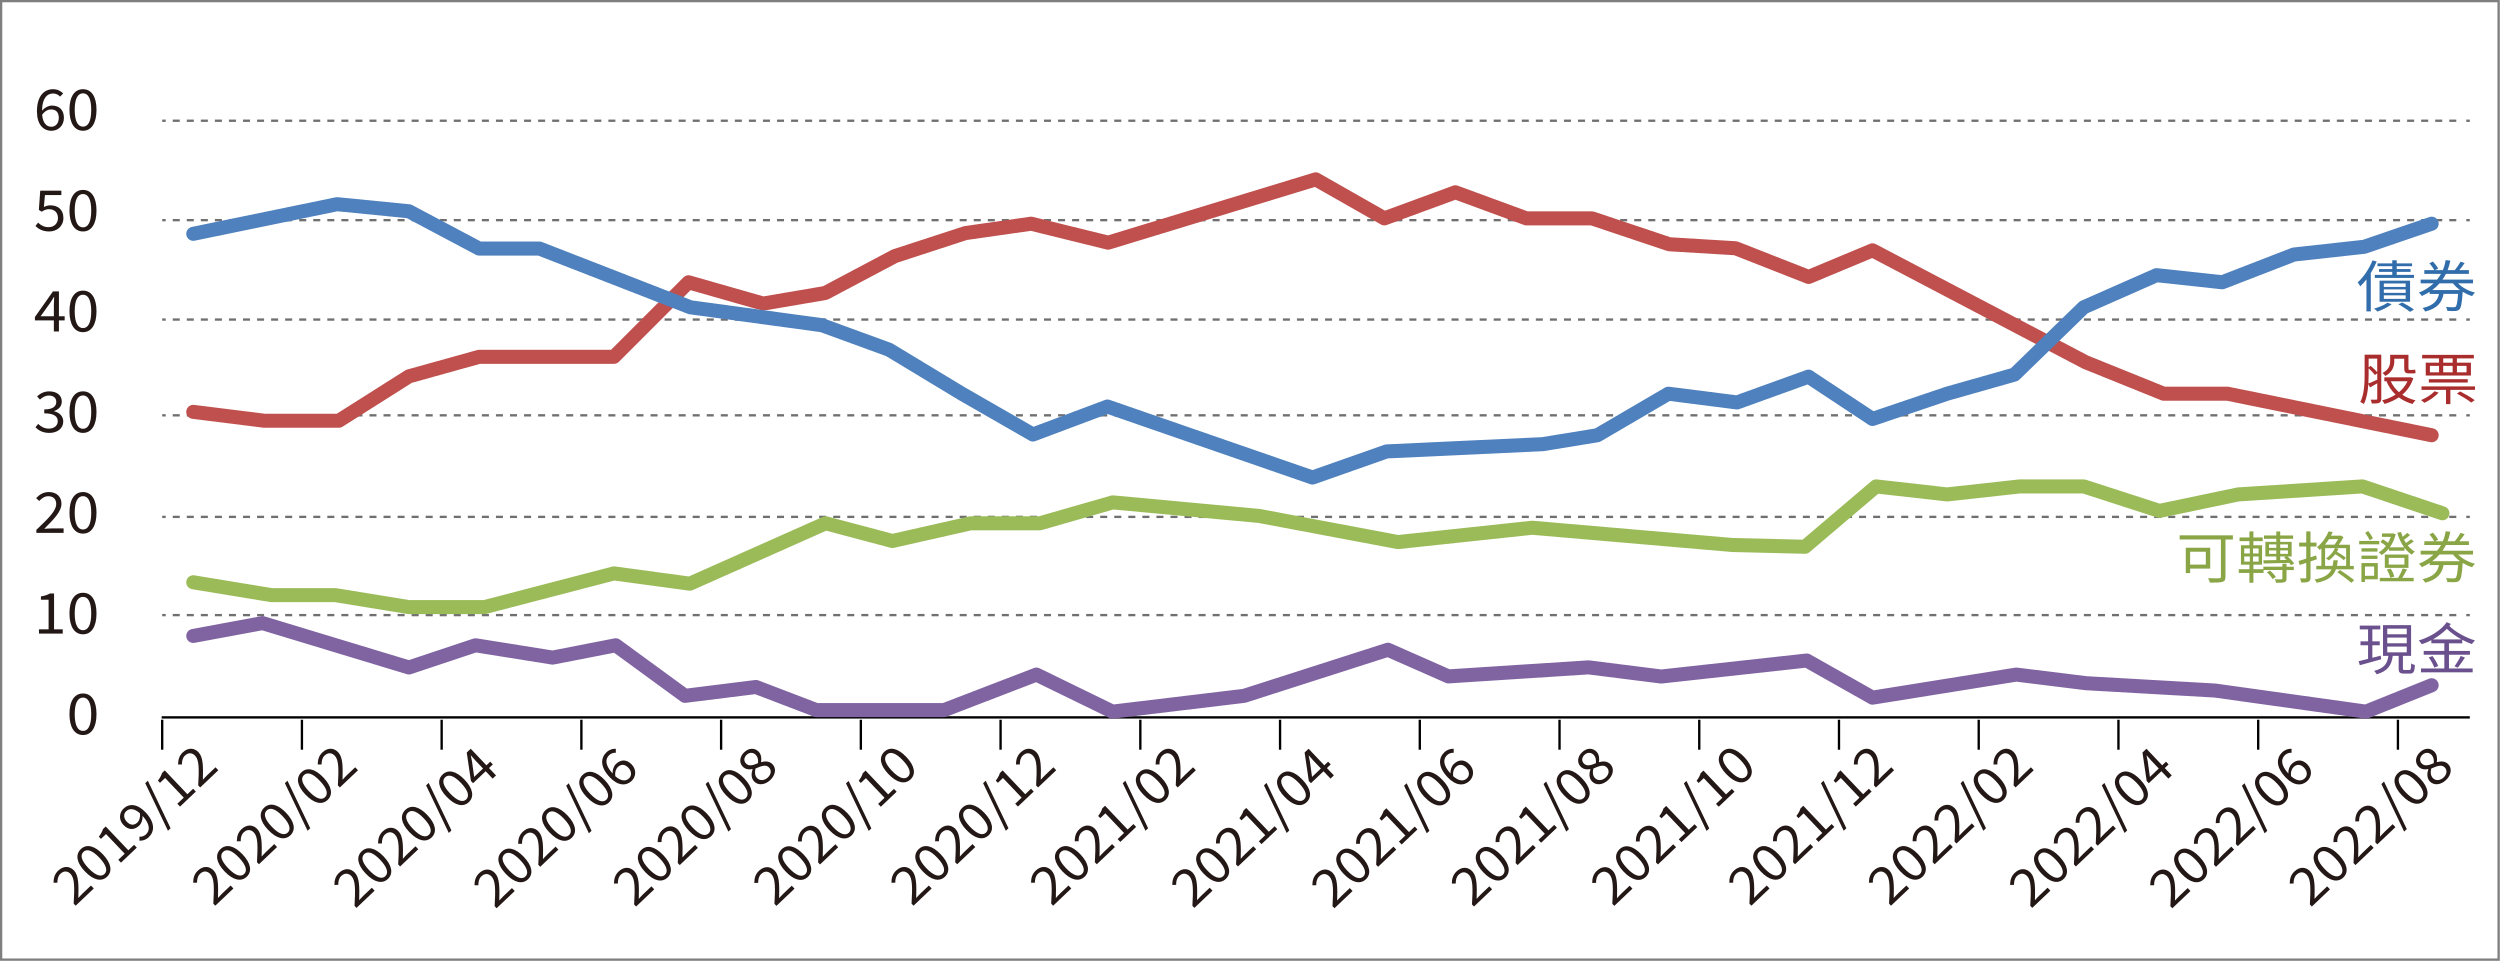 <?xml version="1.0" encoding="UTF-8"?>
<svg id="_圖層_2" data-name="圖層 2" xmlns="http://www.w3.org/2000/svg" viewBox="0 0 1067.41 410.24">
  <defs>
    <style>
      .cls-1 {
        stroke: #000;
      }

      .cls-1, .cls-2, .cls-3, .cls-4, .cls-5, .cls-6, .cls-7, .cls-8 {
        fill: none;
      }

      .cls-1, .cls-2, .cls-3, .cls-8 {
        stroke-miterlimit: 10;
      }

      .cls-9 {
        fill: #6a518e;
      }

      .cls-10 {
        fill: #89a546;
      }

      .cls-2 {
        stroke: #7f7f7f;
      }

      .cls-3, .cls-8 {
        stroke: #707070;
      }

      .cls-4 {
        stroke: #9bbb59;
      }

      .cls-4, .cls-5, .cls-6, .cls-7 {
        stroke-linecap: round;
        stroke-linejoin: round;
        stroke-width: 6px;
      }

      .cls-5 {
        stroke: #4e81bd;
      }

      .cls-11 {
        fill: #306daa;
      }

      .cls-6 {
        stroke: #8064a2;
      }

      .cls-12 {
        fill: #aa2d2d;
      }

      .cls-13 {
        fill: #231815;
      }

      .cls-7 {
        stroke: #c0504d;
      }

      .cls-8 {
        stroke-dasharray: 0 0 3 3;
      }
    </style>
  </defs>
  <g>
    <path class="cls-11" d="M1014.76,111.66c-.69,1.68-1.54,3.36-2.52,4.92v16.39h-1.85v-13.68c-.85,1.1-1.75,2.11-2.65,2.98-.21-.38-.72-1.3-1.08-1.7,2.52-2.28,4.9-5.81,6.34-9.41l1.75,.5Zm6.39,18.24c-1.51,1.22-4.01,2.4-6.04,3.12-.31-.34-1.05-.96-1.49-1.25,2.08-.58,4.39-1.51,5.73-2.52l1.8,.65Zm9.53-12.53v1.3h-16.72v-1.3h7.45v-1.3h-5.65v-1.2h5.65v-1.2h-6.32v-1.22h6.32v-1.32h1.9v1.32h6.57v1.22h-6.57v1.2h5.91v1.2h-5.91v1.3h7.37Zm-1.67,11.47h-13.02v-9h13.02v9Zm-1.88-7.8h-9.32v1.46h9.32v-1.46Zm0,2.52h-9.32v1.49h9.32v-1.49Zm0,2.54h-9.32v1.51h9.32v-1.51Zm-1.46,3.05c1.8,.91,3.9,2.16,5.01,3.02l-1.69,.98c-1.08-.89-3.24-2.3-5.01-3.24l1.69-.77Z"/>
    <path class="cls-11" d="M1049.5,120.97c1.75,1.8,4.42,3.26,7.24,3.96-.44,.34-.95,1.01-1.23,1.49-1.41-.43-2.77-1.08-4.03-1.82v.02c-.33,4.85-.69,6.77-1.41,7.46-.46,.48-.95,.62-1.7,.7-.72,.05-2.05,.05-3.44-.05-.03-.5-.26-1.2-.57-1.68,1.36,.14,2.67,.14,3.16,.14,.46,0,.72-.05,.95-.24,.46-.43,.77-1.9,1.05-5.47h-6.21c-.69,3.58-2.44,6.14-7.86,7.54-.21-.46-.69-1.15-1.1-1.51,4.85-1.1,6.37-3.17,7.01-6.02h-3.98v-.89c-1.05,.67-2.16,1.25-3.39,1.8-.18-.46-.77-1.13-1.21-1.46,2.57-1.03,4.65-2.42,6.27-3.96h-5.52v-1.61h7.01c.67-.79,1.21-1.61,1.69-2.45h-7.14v-1.58h4.26c-.41-.82-1.28-2.06-2.08-2.95l1.52-.72c.85,.91,1.8,2.16,2.23,3l-1.39,.67h3.36c.62-1.42,1-2.88,1.21-4.27l2,.19c-.26,1.37-.64,2.74-1.16,4.08h3.06c.85-1.01,1.9-2.54,2.47-3.6l1.75,.55c-.69,1.06-1.51,2.16-2.31,3.05h4.13v1.58h-9.81c-.44,.84-.9,1.66-1.49,2.45h13.04v1.61h-6.39Zm.85,2.88c-1.18-.84-2.21-1.82-3-2.88h-5.75c-.9,1.03-1.93,1.99-3.13,2.88h11.89Z"/>
  </g>
  <g>
    <path class="cls-12" d="M1016.71,170.23c0,.91-.21,1.44-.82,1.75-.62,.29-1.57,.31-3.21,.31-.08-.43-.28-1.2-.51-1.66,1.1,.02,2.08,.02,2.39,.02,.31-.02,.44-.14,.44-.46v-6.53c-1.08,.62-2.13,1.2-3.08,1.75l-.72-1.44c-.18,2.95-.69,6.12-1.9,8.52-.33-.26-1.1-.67-1.54-.84,1.72-3.36,1.85-8.14,1.85-11.64v-8.57h7.11v18.77Zm-5.39-10.22c0,1.13-.03,2.4-.1,3.72,1.03-.38,2.36-.96,3.78-1.61v-2.74l-.98,.74c-.56-.77-1.69-1.94-2.7-2.86v2.74Zm0-6.91v3.72l.87-.62c1,.84,2.13,1.92,2.8,2.69v-5.78h-3.67Zm19.08,8.4c-.98,2.95-2.59,5.26-4.7,7.03,1.62,1.1,3.49,1.9,5.65,2.4-.46,.38-.98,1.08-1.26,1.56-2.23-.62-4.21-1.58-5.88-2.83-1.82,1.25-3.9,2.16-6.11,2.81-.21-.48-.67-1.15-1.03-1.54,2.03-.5,4.01-1.32,5.75-2.45-1.64-1.54-2.93-3.41-3.85-5.57l.36-.12h-1.31v-1.68h10.84l.31-.07,1.23,.46Zm-8.12-7.34c0,2.11-.69,4.66-3.8,6.36-.23-.36-.9-.98-1.23-1.25,2.8-1.49,3.26-3.43,3.26-5.14v-2.64h7.81v5.59c0,.65,.05,.86,.38,.86h1.41c.28,0,.8-.05,1.1-.12,.03,.46,.1,1.08,.15,1.49-.31,.1-.8,.12-1.21,.12h-1.59c-1.7,0-2.05-.67-2.05-2.4v-3.86h-4.24v.98Zm-1.51,8.64c.82,1.75,2,3.34,3.49,4.66,1.54-1.27,2.83-2.83,3.65-4.66h-7.14Z"/>
    <path class="cls-12" d="M1041.21,167.63c-1.51,1.73-3.95,3.34-6.09,4.37-.28-.29-1.03-.91-1.44-1.18,2.18-.89,4.44-2.28,5.78-3.77l1.75,.58Zm15.54-2.64v1.46h-10.53v6.1h-1.87v-6.1h-10.45v-1.46h22.86Zm-15.36-11.98h-7.22v-1.49h22.08v1.49h-7.24v1.85h5.98v5.47h-19.29v-5.47h5.68v-1.85Zm-4.37,10.32v-1.42h16.62v1.42h-16.62Zm.46-4.37h3.9v-2.76h-3.9v2.76Zm9.71-5.95h-4.03v1.85h4.03v-1.85Zm-4.03,5.95h4.03v-2.76h-4.03v2.76Zm5.86-2.76v2.76h4.11v-2.76h-4.11Zm1.36,10.92c2.08,1.06,4.8,2.64,6.21,3.74l-1.46,1.03c-1.31-1.08-4.01-2.71-6.11-3.84l1.36-.94Z"/>
  </g>
  <g>
    <path class="cls-10" d="M953.36,230.35h-3.16v15.89c0,1.27-.33,1.92-1.31,2.18-1.03,.34-2.8,.34-5.32,.34-.13-.5-.51-1.39-.82-1.9,2.05,.1,4.16,.07,4.75,.05,.57-.02,.75-.19,.75-.7v-15.87h-17.62v-1.78h22.73v1.78Zm-18.26,12.41v1.92h-1.85v-10.82h10.43v8.9h-8.58Zm0-7.18v5.47h6.7v-5.47h-6.7Z"/>
    <path class="cls-10" d="M976.26,241.97h3.11v1.42h-3.11v3.67c0,.86-.21,1.3-.9,1.51-.75,.26-1.85,.26-3.54,.26-.08-.46-.33-1.06-.56-1.49,1.28,.05,2.44,.05,2.8,.02s.44-.07,.44-.34v-3.65h-8.04v1.25h-4.34v4.18h-1.7v-4.18h-4.54v-1.58h4.54v-1.94h-3.62v-8.28h3.62v-1.78h-4.21v-1.56h4.21v-2.59h1.7v2.59h3.98v1.56h-3.98v1.78h3.7v8.28h-3.7v1.94h4.24v-1.08h8.14v-1.27h1.77v1.27Zm-18.05-5.66h2.39v-2.14h-2.39v2.14Zm0,3.46h2.39v-2.18h-2.39v2.18Zm6.14-5.59h-2.39v2.14h2.39v-2.14Zm0,3.41h-2.39v2.18h2.39v-2.18Zm2.03,1.63c1.49-.02,3.42-.02,5.52-.07v-1.56h-4.67v-6.24h4.67v-1.3h-5.26v-1.42h5.26v-1.73h1.67v1.73h5.5v1.42h-5.5v1.3h4.88v6.24h-1.8c1.16,.91,2.29,2.14,2.88,2.98l-1.33,.77c-.18-.29-.44-.65-.75-1.01-4.03,.12-8.12,.22-10.94,.26l-.13-1.37Zm2.77,4.39c1.03,.79,2.05,1.94,2.54,2.76l-1.41,.86c-.46-.86-1.46-2.09-2.41-2.9l1.28-.72Zm-.36-9.7h3.11v-1.46h-3.11v1.46Zm3.11,2.57v-1.49h-3.11v1.49h3.11Zm1.67-4.03v1.46h3.29v-1.46h-3.29Zm3.29,2.54h-3.29v1.49h3.29v-1.49Zm-3.29,4.13l2.75-.05c-.36-.36-.75-.74-1.13-1.06l.9-.43h-2.52v1.54Z"/>
    <path class="cls-10" d="M986.51,239.71v6.84c0,1.01-.23,1.49-.85,1.8-.59,.31-1.57,.38-3.08,.38-.08-.5-.33-1.25-.57-1.78,1.03,.02,1.95,.02,2.23,.02,.33,0,.44-.1,.44-.41v-6.24c-1,.34-1.93,.65-2.8,.91l-.49-1.7c.92-.26,2.05-.62,3.29-1.01v-5.18h-3.03v-1.66h3.03v-4.8h1.82v4.8h2.57v1.66h-2.57v4.61l2.41-.79,.31,1.61-2.72,.94Zm10.84,3.36c-1,2.86-3.18,4.73-8.17,5.76-.15-.41-.62-1.03-.95-1.39,4.31-.82,6.27-2.21,7.22-4.37h-6.47v-1.46h2.16v-7.44c-.23,.22-.49,.43-.72,.62-.23-.34-.8-.91-1.16-1.15,2.49-1.97,4.11-4.63,4.96-6.74l1.77,.24c-.21,.53-.46,1.03-.75,1.58h3.93l.28-.07,1.13,.7c-.51,1.06-1.26,2.23-1.98,3.22h4.75v9.05h1.64v1.46h-7.65Zm-2.95-12.89c-.49,.82-1.08,1.61-1.72,2.38h4.08c.51-.65,1.08-1.56,1.52-2.38h-3.88Zm1.52,11.42c.18-.72,.31-1.51,.38-2.38h1.85c-.08,.84-.21,1.66-.36,2.38h3.93v-7.56h-4.47l1.21,.29c-.18,.41-.41,.84-.67,1.25,1.41,.79,3,1.85,3.83,2.62l-.92,.98c-.77-.74-2.23-1.78-3.6-2.57-.82,1.06-1.8,1.97-2.77,2.66-.26-.24-.9-.67-1.23-.84,1.64-1.06,3.06-2.62,3.85-4.39h-4.21v7.56h3.18Zm3.18,1.78c2,1.3,4.7,3.19,6.06,4.34l-1.23,1.13c-1.33-1.18-3.98-3.17-5.98-4.54l1.16-.94Z"/>
    <path class="cls-10" d="M1015.86,232.42h-8.58v-1.46h8.58v1.46Zm-.64,14.93h-5.47v1.13h-1.51v-8.06h6.99v6.94Zm-.13-11.83h-6.83v-1.42h6.83v1.42Zm-6.83,1.7h6.83v1.42h-6.83v-1.42Zm1.49,4.68v3.96h3.93v-3.96h-3.93Zm2.03-11.21c-.36-.86-1.21-2.21-1.93-3.22l1.28-.77c.77,.96,1.62,2.23,2.03,3.1l-1.39,.89Zm8.19,3.5c-.92,1.18-1.98,2.11-3.13,2.81-.26-.34-.8-.91-1.18-1.2,1.1-.6,2.16-1.54,3.03-2.71-.62-.55-1.54-1.22-2.36-1.68l1.05-1.15c.72,.41,1.59,.98,2.23,1.51,.46-.82,.87-1.68,1.16-2.54h-3.75v-1.46h4.39l.31-.05,1.16,.36c-.54,2.16-1.41,4.08-2.52,5.62h6.09c-1.28-1.78-2.26-3.94-2.9-6.26l1.59-.29c.21,.7,.44,1.37,.72,2.04,.69-.55,1.46-1.2,1.95-1.68l1.16,.96c-.77,.72-1.72,1.42-2.54,1.97,.23,.46,.51,.94,.82,1.39,.77-.5,1.67-1.15,2.21-1.61l1.13,.96c-.8,.65-1.75,1.22-2.59,1.7,.9,1.1,1.93,2.02,3.08,2.66-.46,.26-1,.86-1.31,1.27-1.18-.72-2.26-1.7-3.16-2.93v1.27h-6.63v-.96Zm7.73,8.95c-.62,1.18-1.36,2.54-2,3.58h4.85v1.46h-14.46v-1.46h7.83c.69-1.13,1.52-2.83,1.93-4.03l1.85,.46Zm.62-.67h-10.09v-5.69h10.09v5.69Zm-7.78,4.2c-.18-.91-.77-2.38-1.49-3.48l1.67-.41c.75,1.08,1.36,2.5,1.54,3.41l-1.72,.48Zm6.06-8.47h-6.7v2.86h6.7v-2.86Z"/>
    <path class="cls-10" d="M1049.5,236.74c1.75,1.8,4.42,3.26,7.24,3.96-.44,.34-.95,1.01-1.23,1.49-1.41-.43-2.77-1.08-4.03-1.82v.02c-.33,4.85-.69,6.77-1.41,7.46-.46,.48-.95,.62-1.7,.7-.72,.05-2.05,.05-3.44-.05-.03-.5-.26-1.2-.57-1.68,1.36,.14,2.67,.14,3.16,.14,.46,0,.72-.05,.95-.24,.46-.43,.77-1.9,1.05-5.47h-6.21c-.69,3.58-2.44,6.14-7.86,7.54-.21-.46-.69-1.15-1.1-1.51,4.85-1.1,6.37-3.17,7.01-6.02h-3.98v-.89c-1.05,.67-2.16,1.25-3.39,1.8-.18-.46-.77-1.13-1.21-1.46,2.57-1.03,4.65-2.42,6.27-3.96h-5.52v-1.61h7.01c.67-.79,1.21-1.61,1.69-2.45h-7.14v-1.58h4.26c-.41-.82-1.28-2.06-2.08-2.95l1.52-.72c.85,.91,1.8,2.16,2.23,3l-1.39,.67h3.36c.62-1.42,1-2.88,1.21-4.27l2,.19c-.26,1.37-.64,2.74-1.16,4.08h3.06c.85-1.01,1.9-2.54,2.47-3.6l1.75,.55c-.69,1.06-1.51,2.16-2.31,3.05h4.13v1.58h-9.81c-.44,.84-.9,1.66-1.49,2.45h13.04v1.61h-6.39Zm.85,2.88c-1.18-.84-2.21-1.82-3-2.88h-5.75c-.9,1.03-1.93,1.99-3.13,2.88h11.89Z"/>
  </g>
  <g>
    <path class="cls-9" d="M1016.68,281.5c-3.21,.89-6.63,1.82-9.12,2.52l-.51-1.7c1.13-.26,2.52-.6,4.03-1.01v-5.81h-3.24v-1.66h3.24v-5.11h-3.54v-1.63h8.76v1.63h-3.39v5.11h3.16v1.66h-3.16v5.35l3.54-.94,.23,1.58Zm12.04,4.56c.59,0,.69-.36,.77-2.83,.36,.31,1.13,.58,1.59,.7-.13,2.93-.62,3.67-2.16,3.67h-2.49c-1.82,0-2.29-.5-2.29-2.23v-5.33h-2.52c-.51,3.82-1.9,6.43-6.88,7.87-.18-.41-.69-1.13-1.08-1.46,4.52-1.15,5.68-3.31,6.09-6.41h-2.29v-13.13h11.99v13.13h-3.49v5.33c0,.6,.1,.7,.74,.7h2Zm-9.45-15.24h8.32v-2.4h-8.32v2.4Zm0,3.82h8.32v-2.4h-8.32v2.4Zm0,3.89h8.32v-2.45h-8.32v2.45Z"/>
    <path class="cls-9" d="M1045.62,274.66v3.26h8.96v1.63h-8.96v5.86h10.12v1.66h-22.06v-1.66h9.96v-5.86h-8.81v-1.63h8.81v-3.26h-5.55v-1.32c-1.31,.67-2.7,1.27-4.08,1.73-.28-.48-.8-1.18-1.28-1.61,4.78-1.46,9.5-4.27,11.94-7.82l1.75,.77c-.18,.26-.41,.58-.64,.86,2.54,2.54,7.06,5.04,10.97,6.19-.46,.36-1.05,1.08-1.34,1.54-1.33-.46-2.75-1.08-4.13-1.82v1.49h-5.65Zm-7.04,5.42c.98,1.34,2.03,3.14,2.44,4.3l-1.67,.65c-.36-1.1-1.39-3-2.36-4.34l1.59-.6Zm12.38-7.08c-2.31-1.27-4.57-2.88-6.24-4.51-1.7,1.73-3.75,3.26-6.01,4.51h12.25Zm-3,11.5c.9-1.18,2.05-3.07,2.67-4.42l1.82,.65c-.95,1.51-2.13,3.22-3.06,4.34l-1.44-.58Z"/>
  </g>
  <g>
    <rect class="cls-2" x=".47" y=".47" width="1066.36" height="409.26"/>
    <g>
      <g>
        <line class="cls-3" x1="69.25" y1="51.55" x2="70.75" y2="51.55"/>
        <line class="cls-8" x1="73.75" y1="51.55" x2="1051.52" y2="51.55"/>
        <line class="cls-3" x1="1053.02" y1="51.55" x2="1054.52" y2="51.55"/>
      </g>
      <g>
        <line class="cls-3" x1="69.25" y1="94" x2="70.75" y2="94"/>
        <line class="cls-8" x1="73.75" y1="94" x2="1051.52" y2="94"/>
        <line class="cls-3" x1="1053.02" y1="94" x2="1054.52" y2="94"/>
      </g>
      <g>
        <line class="cls-3" x1="69.25" y1="136.44" x2="70.75" y2="136.44"/>
        <line class="cls-8" x1="73.75" y1="136.44" x2="1051.52" y2="136.44"/>
        <line class="cls-3" x1="1053.02" y1="136.44" x2="1054.52" y2="136.44"/>
      </g>
      <g>
        <line class="cls-3" x1="69.25" y1="177.33" x2="70.75" y2="177.33"/>
        <line class="cls-8" x1="73.75" y1="177.33" x2="1051.52" y2="177.33"/>
        <line class="cls-3" x1="1053.02" y1="177.33" x2="1054.52" y2="177.33"/>
      </g>
      <g>
        <line class="cls-3" x1="69.25" y1="220.69" x2="70.75" y2="220.69"/>
        <line class="cls-8" x1="73.75" y1="220.69" x2="1051.52" y2="220.69"/>
        <line class="cls-3" x1="1053.02" y1="220.69" x2="1054.52" y2="220.69"/>
      </g>
      <g>
        <line class="cls-3" x1="69.25" y1="262.63" x2="70.75" y2="262.63"/>
        <line class="cls-8" x1="73.75" y1="262.63" x2="1051.52" y2="262.63"/>
        <line class="cls-3" x1="1053.02" y1="262.63" x2="1054.52" y2="262.63"/>
      </g>
      <g>
        <line class="cls-1" x1="69.02" y1="306.3" x2="1054.52" y2="306.3"/>
        <line class="cls-1" x1="69.25" y1="307.3" x2="69.25" y2="320.1"/>
        <line class="cls-1" x1="128.91" y1="307.3" x2="128.91" y2="320.1"/>
        <line class="cls-1" x1="188.57" y1="307.3" x2="188.57" y2="320.1"/>
        <line class="cls-1" x1="248.23" y1="307.3" x2="248.23" y2="320.1"/>
        <line class="cls-1" x1="307.89" y1="307.3" x2="307.89" y2="320.1"/>
        <line class="cls-1" x1="367.55" y1="307.3" x2="367.55" y2="320.1"/>
        <line class="cls-1" x1="427.21" y1="307.3" x2="427.21" y2="320.1"/>
        <line class="cls-1" x1="486.88" y1="307.3" x2="486.88" y2="320.1"/>
        <line class="cls-1" x1="546.54" y1="307.3" x2="546.54" y2="320.1"/>
        <line class="cls-1" x1="606.2" y1="307.3" x2="606.2" y2="320.1"/>
        <line class="cls-1" x1="665.86" y1="307.3" x2="665.86" y2="320.1"/>
        <line class="cls-1" x1="725.52" y1="307.3" x2="725.52" y2="320.1"/>
        <line class="cls-1" x1="785.18" y1="307.3" x2="785.18" y2="320.1"/>
        <line class="cls-1" x1="844.84" y1="307.3" x2="844.84" y2="320.1"/>
        <line class="cls-1" x1="904.5" y1="307.3" x2="904.5" y2="320.1"/>
        <line class="cls-1" x1="964.17" y1="307.3" x2="964.17" y2="320.1"/>
        <line class="cls-1" x1="1023.83" y1="307.3" x2="1023.83" y2="320.1"/>
      </g>
      <g>
        <path class="cls-13" d="M15.77,47.62c0-6.89,3.26-9.53,6.87-9.53,1.92,0,3.31,.77,4.32,1.8l-1.29,1.37c-.73-.84-1.84-1.34-2.96-1.34-2.55,0-4.67,1.85-4.77,7.3,1.16-1.32,2.75-2.14,4.22-2.14,3.11,0,5.13,1.78,5.13,5.26,0,3.29-2.42,5.5-5.3,5.5-3.56,0-6.21-2.74-6.21-8.21Zm2.22,1.37c.3,3.34,1.69,5.14,3.96,5.14,1.79,0,3.16-1.51,3.16-3.79s-1.11-3.62-3.33-3.62c-1.16,0-2.58,.6-3.79,2.28Z"/>
        <path class="cls-13" d="M29.66,46.9c0-5.74,2.2-8.81,5.78-8.81s5.76,3.1,5.76,8.81-2.17,8.93-5.76,8.93-5.78-3.19-5.78-8.93Zm9.29,0c0-5.02-1.41-7.06-3.51-7.06s-3.54,2.04-3.54,7.06,1.41,7.18,3.54,7.18,3.51-2.16,3.51-7.18Z"/>
        <path class="cls-13" d="M15.12,96.5l1.14-1.44c1.06,1.01,2.4,1.94,4.55,1.94s3.94-1.51,3.94-3.89-1.52-3.79-3.84-3.79c-1.24,0-2.02,.38-3.08,1.06l-1.24-.74,.58-8.23h9.02v1.87h-7l-.45,5.11c.83-.43,1.64-.72,2.75-.72,3.08,0,5.58,1.68,5.58,5.38s-2.93,5.78-6.06,5.78c-2.88,0-4.65-1.15-5.88-2.33Z"/>
        <path class="cls-13" d="M29.66,89.9c0-5.74,2.2-8.81,5.78-8.81s5.76,3.1,5.76,8.81-2.17,8.93-5.76,8.93-5.78-3.19-5.78-8.93Zm9.29,0c0-5.02-1.41-7.06-3.51-7.06s-3.54,2.04-3.54,7.06,1.41,7.18,3.54,7.18,3.51-2.16,3.51-7.18Z"/>
        <path class="cls-13" d="M23,136.79H14.91v-1.44l7.7-10.94h2.55v10.63h2.45v1.75h-2.45v4.73h-2.17v-4.73Zm0-1.75v-5.02c0-.89,.08-2.35,.13-3.26h-.1c-.45,.82-.96,1.56-1.49,2.4l-4.22,5.88h5.68Z"/>
        <path class="cls-13" d="M29.66,132.9c0-5.74,2.2-8.81,5.78-8.81s5.76,3.1,5.76,8.81-2.17,8.93-5.76,8.93-5.78-3.19-5.78-8.93Zm9.29,0c0-5.02-1.41-7.06-3.51-7.06s-3.54,2.04-3.54,7.06,1.41,7.18,3.54,7.18,3.51-2.16,3.51-7.18Z"/>
        <path class="cls-13" d="M15.14,182.43l1.16-1.44c1.09,1.08,2.5,2.02,4.6,2.02s3.76-1.22,3.76-3.14c0-2.04-1.49-3.38-5.76-3.38v-1.68c3.81,0,5.13-1.42,5.13-3.22,0-1.66-1.21-2.71-3.13-2.71-1.49,0-2.8,.72-3.84,1.73l-1.24-1.37c1.39-1.25,3.03-2.14,5.18-2.14,3.11,0,5.38,1.56,5.38,4.34,0,2.06-1.34,3.38-3.28,4.06v.1c2.17,.5,3.91,2.02,3.91,4.37,0,3.05-2.65,4.87-5.93,4.87-2.9,0-4.72-1.15-5.93-2.4Z"/>
        <path class="cls-13" d="M29.66,175.9c0-5.74,2.2-8.81,5.78-8.81s5.76,3.1,5.76,8.81-2.17,8.93-5.76,8.93-5.78-3.19-5.78-8.93Zm9.29,0c0-5.02-1.41-7.06-3.51-7.06s-3.54,2.04-3.54,7.06,1.41,7.18,3.54,7.18,3.51-2.16,3.51-7.18Z"/>
        <path class="cls-13" d="M15.52,226.22c5.43-5.14,8.48-8.21,8.48-11.02,0-1.94-1.11-3.34-3.41-3.34-1.52,0-2.83,.91-3.84,2.04l-1.34-1.22c1.52-1.56,3.11-2.59,5.45-2.59,3.31,0,5.38,1.99,5.38,5.02,0,3.22-3.08,6.41-7.35,10.68,.96-.07,2.07-.17,3.03-.17h5.23v1.9H15.52v-1.3Z"/>
        <path class="cls-13" d="M29.66,218.9c0-5.74,2.2-8.81,5.78-8.81s5.76,3.1,5.76,8.81-2.17,8.93-5.76,8.93-5.78-3.19-5.78-8.93Zm9.29,0c0-5.02-1.41-7.06-3.51-7.06s-3.54,2.04-3.54,7.06,1.41,7.18,3.54,7.18,3.51-2.16,3.51-7.18Z"/>
        <path class="cls-13" d="M16.63,268.7h4.12v-12.63h-3.28v-1.42c1.64-.26,2.83-.67,3.84-1.25h1.77v15.29h3.71v1.82h-10.15v-1.82Z"/>
        <path class="cls-13" d="M29.66,261.9c0-5.74,2.2-8.81,5.78-8.81s5.76,3.1,5.76,8.81-2.17,8.93-5.76,8.93-5.78-3.19-5.78-8.93Zm9.29,0c0-5.02-1.41-7.06-3.51-7.06s-3.54,2.04-3.54,7.06,1.41,7.18,3.54,7.18,3.51-2.16,3.51-7.18Z"/>
        <path class="cls-13" d="M29.66,304.9c0-5.74,2.2-8.81,5.78-8.81s5.76,3.1,5.76,8.81-2.17,8.93-5.76,8.93-5.78-3.19-5.78-8.93Zm9.29,0c0-5.02-1.41-7.06-3.51-7.06s-3.54,2.04-3.54,7.06,1.41,7.18,3.54,7.18,3.51-2.16,3.51-7.18Z"/>
      </g>
      <g>
        <path class="cls-13" d="M31.46,385.84c.37-6.84,.46-10.81-1.31-12.68-1.23-1.29-2.85-1.52-4.37-.07-1.01,.96-1.3,2.39-1.26,3.78l-1.66,.03c.02-1.99,.43-3.68,1.99-5.17,2.2-2.09,4.83-2.07,6.74-.06,2.03,2.14,2,6.2,1.86,11.74,.59-.65,1.27-1.42,1.91-2.02l3.48-3.3,1.2,1.26-7.74,7.35-.82-.86Z"/>
        <path class="cls-13" d="M36.24,372.05c-3.62-3.81-4.1-7.24-1.72-9.51s5.78-1.58,9.39,2.22c3.62,3.81,4.19,7.31,1.81,9.57s-5.86,1.53-9.48-2.29Zm6.18-5.86c-3.17-3.33-5.39-3.8-6.79-2.48-1.41,1.34-1.06,3.59,2.1,6.92,3.17,3.33,5.47,3.88,6.88,2.54,1.39-1.32,.97-3.65-2.2-6.99Z"/>
        <path class="cls-13" d="M50.5,367.1l2.74-2.6-7.97-8.39-2.18,2.07-.89-.94c.92-1.21,1.46-2.23,1.76-3.25l1.17-1.12,9.65,10.17,2.47-2.34,1.15,1.21-6.75,6.41-1.15-1.21Z"/>
        <path class="cls-13" d="M59.53,358.95v-1.72c.99,.11,2.05-.25,2.8-.97,1.68-1.59,1.92-4.19-1.46-7.9,.09,1.64-.44,3.21-1.41,4.13-2.08,1.98-4.56,2.05-6.77-.28-2.06-2.17-1.84-5.17,.07-6.98,2.37-2.25,5.86-2.1,9.33,1.55,4.33,4.56,3.83,8.38,1.45,10.64-1.28,1.21-2.7,1.59-4.01,1.53Zm-.85-7.78c.77-.73,1.31-2.12,1.05-3.94-2.29-2.01-4.35-2.3-5.88-.85-1.18,1.12-1.14,2.97,.28,4.47,1.41,1.48,3.06,1.74,4.55,.32Z"/>
        <path class="cls-13" d="M62.01,334.39l1.11-1.05,9.72,20.29-1.13,1.07-9.7-20.31Z"/>
        <path class="cls-13" d="M75.72,343.16l2.74-2.6-7.97-8.39-2.18,2.07-.89-.94c.92-1.21,1.46-2.23,1.76-3.25l1.17-1.12,9.65,10.17,2.47-2.34,1.15,1.21-6.75,6.41-1.15-1.21Z"/>
        <path class="cls-13" d="M84.63,335.36c.37-6.84,.46-10.81-1.31-12.68-1.23-1.29-2.84-1.52-4.37-.07-1.01,.96-1.3,2.39-1.26,3.78l-1.66,.03c.02-1.99,.43-3.68,1.99-5.17,2.2-2.09,4.83-2.07,6.74-.06,2.03,2.14,2,6.2,1.86,11.74,.59-.65,1.27-1.42,1.91-2.02l3.48-3.3,1.2,1.26-7.74,7.35-.82-.86Z"/>
      </g>
      <g>
        <path class="cls-13" d="M91.08,385.84c.37-6.84,.46-10.81-1.31-12.68-1.23-1.29-2.85-1.52-4.37-.07-1.01,.96-1.3,2.39-1.26,3.78l-1.66,.03c.02-1.99,.43-3.68,1.99-5.17,2.2-2.09,4.83-2.07,6.74-.06,2.03,2.14,2,6.2,1.86,11.74,.59-.65,1.27-1.42,1.91-2.02l3.48-3.3,1.2,1.26-7.74,7.35-.82-.86Z"/>
        <path class="cls-13" d="M95.87,372.05c-3.62-3.81-4.1-7.24-1.72-9.51s5.78-1.58,9.39,2.22c3.62,3.81,4.19,7.31,1.81,9.57s-5.86,1.53-9.48-2.29Zm6.18-5.86c-3.17-3.33-5.39-3.8-6.79-2.48-1.41,1.34-1.06,3.59,2.1,6.92,3.17,3.33,5.47,3.88,6.88,2.54,1.39-1.32,.97-3.65-2.2-6.99Z"/>
        <path class="cls-13" d="M109.72,368.15c.37-6.84,.46-10.81-1.31-12.68-1.23-1.29-2.84-1.52-4.37-.07-1.01,.96-1.3,2.39-1.26,3.78l-1.66,.03c.02-1.99,.43-3.68,1.99-5.17,2.2-2.09,4.83-2.07,6.74-.06,2.03,2.14,2,6.2,1.86,11.74,.59-.65,1.27-1.42,1.91-2.02l3.47-3.3,1.2,1.26-7.74,7.35-.82-.86Z"/>
        <path class="cls-13" d="M114.5,354.36c-3.62-3.81-4.1-7.24-1.71-9.51,2.38-2.26,5.78-1.58,9.39,2.22,3.62,3.81,4.19,7.31,1.81,9.57-2.38,2.26-5.86,1.53-9.48-2.29Zm6.18-5.86c-3.17-3.33-5.39-3.8-6.79-2.48-1.41,1.34-1.06,3.59,2.1,6.92s5.47,3.88,6.88,2.54c1.39-1.32,.97-3.65-2.2-6.99Z"/>
        <path class="cls-13" d="M121.63,334.39l1.11-1.05,9.72,20.29-1.13,1.07-9.7-20.31Z"/>
        <path class="cls-13" d="M130.4,339.26c-3.62-3.81-4.1-7.24-1.71-9.51s5.78-1.58,9.39,2.22c3.62,3.81,4.19,7.31,1.81,9.57s-5.86,1.53-9.48-2.29Zm6.18-5.86c-3.17-3.33-5.39-3.8-6.79-2.48-1.41,1.34-1.06,3.59,2.1,6.92,3.17,3.33,5.47,3.88,6.88,2.54,1.39-1.32,.97-3.65-2.2-6.99Z"/>
        <path class="cls-13" d="M144.26,335.36c.37-6.84,.46-10.81-1.31-12.68-1.23-1.29-2.84-1.52-4.37-.07-1.01,.96-1.3,2.39-1.26,3.78l-1.66,.03c.02-1.99,.43-3.68,1.99-5.17,2.2-2.09,4.83-2.07,6.74-.06,2.03,2.14,2,6.2,1.86,11.74,.59-.65,1.27-1.42,1.91-2.02l3.48-3.3,1.2,1.26-7.74,7.35-.82-.86Z"/>
      </g>
      <g>
        <path class="cls-13" d="M151.37,386.78c.37-6.84,.46-10.81-1.31-12.68-1.23-1.29-2.85-1.52-4.37-.07-1.01,.96-1.3,2.39-1.26,3.78l-1.66,.03c.02-1.99,.43-3.68,1.99-5.17,2.2-2.09,4.83-2.07,6.74-.06,2.03,2.14,2,6.2,1.86,11.74,.59-.65,1.27-1.42,1.91-2.02l3.48-3.3,1.2,1.26-7.74,7.35-.82-.86Z"/>
        <path class="cls-13" d="M156.15,372.99c-3.62-3.81-4.1-7.24-1.72-9.51s5.78-1.58,9.39,2.22c3.62,3.81,4.19,7.31,1.81,9.57s-5.86,1.53-9.48-2.29Zm6.18-5.86c-3.17-3.33-5.39-3.8-6.79-2.48-1.41,1.34-1.06,3.59,2.1,6.92,3.17,3.33,5.47,3.88,6.88,2.54,1.39-1.32,.97-3.65-2.2-6.99Z"/>
        <path class="cls-13" d="M170.01,369.09c.37-6.84,.46-10.81-1.31-12.68-1.23-1.29-2.84-1.52-4.37-.07-1.01,.96-1.3,2.39-1.26,3.78l-1.66,.03c.02-1.99,.43-3.68,1.99-5.17,2.2-2.09,4.83-2.07,6.74-.06,2.03,2.14,2,6.2,1.86,11.74,.59-.65,1.27-1.42,1.91-2.02l3.47-3.3,1.2,1.26-7.74,7.35-.82-.86Z"/>
        <path class="cls-13" d="M174.79,355.29c-3.62-3.81-4.1-7.24-1.71-9.51,2.38-2.26,5.78-1.58,9.39,2.22,3.62,3.81,4.19,7.31,1.81,9.57-2.38,2.26-5.86,1.53-9.48-2.29Zm6.18-5.86c-3.17-3.33-5.39-3.8-6.79-2.48-1.41,1.34-1.06,3.59,2.1,6.92s5.47,3.88,6.88,2.54c1.39-1.32,.97-3.65-2.2-6.99Z"/>
        <path class="cls-13" d="M181.92,335.33l1.11-1.05,9.72,20.29-1.13,1.07-9.7-20.31Z"/>
        <path class="cls-13" d="M190.69,340.2c-3.62-3.81-4.1-7.24-1.71-9.51s5.78-1.58,9.39,2.22c3.62,3.81,4.19,7.31,1.81,9.57s-5.86,1.53-9.48-2.29Zm6.18-5.86c-3.17-3.33-5.39-3.8-6.79-2.48-1.41,1.34-1.06,3.59,2.1,6.92,3.17,3.33,5.47,3.88,6.88,2.54,1.39-1.32,.97-3.65-2.2-6.99Z"/>
        <path class="cls-13" d="M207.35,329.3l-5.37,5.1-.91-.96-1.79-12.14,1.7-1.61,6.71,7.07,1.63-1.55,1.11,1.17-1.63,1.55,2.98,3.14-1.44,1.37-2.98-3.14Zm-1.11-1.17l-3.17-3.33c-.56-.59-1.43-1.61-1.98-2.25l-.07,.06c.21,.83,.35,1.64,.52,2.54l.91,6.57,3.78-3.59Z"/>
      </g>
      <g>
        <path class="cls-13" d="M211.19,386.93c.37-6.84,.46-10.81-1.31-12.68-1.23-1.29-2.85-1.52-4.37-.07-1.01,.96-1.3,2.39-1.26,3.78l-1.66,.03c.02-1.99,.43-3.68,1.99-5.17,2.2-2.09,4.83-2.07,6.74-.06,2.03,2.14,2,6.2,1.86,11.74,.59-.65,1.27-1.42,1.91-2.02l3.48-3.3,1.2,1.26-7.74,7.35-.82-.86Z"/>
        <path class="cls-13" d="M215.97,373.13c-3.62-3.81-4.1-7.24-1.72-9.51s5.78-1.58,9.39,2.22c3.62,3.81,4.19,7.31,1.81,9.57s-5.86,1.53-9.48-2.29Zm6.18-5.86c-3.17-3.33-5.39-3.8-6.79-2.48-1.41,1.34-1.06,3.59,2.1,6.92,3.17,3.33,5.47,3.88,6.88,2.54,1.39-1.32,.97-3.65-2.2-6.99Z"/>
        <path class="cls-13" d="M229.83,369.23c.37-6.84,.46-10.81-1.31-12.68-1.23-1.29-2.84-1.52-4.37-.07-1.01,.96-1.3,2.39-1.26,3.78l-1.66,.03c.02-1.99,.43-3.68,1.99-5.17,2.2-2.09,4.83-2.07,6.74-.06,2.03,2.14,2,6.2,1.86,11.74,.59-.65,1.27-1.42,1.91-2.02l3.47-3.3,1.2,1.26-7.74,7.35-.82-.86Z"/>
        <path class="cls-13" d="M234.61,355.44c-3.62-3.81-4.1-7.24-1.71-9.51,2.38-2.26,5.78-1.58,9.39,2.22,3.62,3.81,4.19,7.31,1.81,9.57-2.38,2.26-5.86,1.53-9.48-2.29Zm6.18-5.86c-3.17-3.33-5.39-3.8-6.79-2.48-1.41,1.34-1.06,3.59,2.1,6.92s5.47,3.88,6.88,2.54c1.39-1.32,.97-3.65-2.2-6.99Z"/>
        <path class="cls-13" d="M241.74,335.47l1.11-1.05,9.72,20.29-1.13,1.07-9.7-20.31Z"/>
        <path class="cls-13" d="M250.51,340.34c-3.62-3.81-4.1-7.24-1.71-9.51s5.78-1.58,9.39,2.22c3.62,3.81,4.19,7.31,1.81,9.57s-5.86,1.53-9.48-2.29Zm6.18-5.86c-3.17-3.33-5.39-3.8-6.79-2.48-1.41,1.34-1.06,3.59,2.1,6.92,3.17,3.33,5.47,3.88,6.88,2.54,1.39-1.32,.97-3.65-2.2-6.99Z"/>
        <path class="cls-13" d="M260.37,331.9c-4.35-4.58-3.85-8.39-1.45-10.67,1.28-1.21,2.68-1.58,4.01-1.53v1.72c-1.01-.1-2.07,.27-2.8,.97-1.7,1.61-1.94,4.18,1.43,7.86-.06-1.61,.48-3.16,1.46-4.08,2.06-1.96,4.53-2.05,6.72,.26,2.08,2.19,1.86,5.18-.06,7-2.37,2.25-5.86,2.1-9.31-1.54Zm2.34-.49c2.31,2.03,4.37,2.35,5.88,.91,1.19-1.13,1.14-3-.29-4.51-1.39-1.47-3.03-1.71-4.5-.31-.77,.73-1.33,2.02-1.08,3.91Z"/>
      </g>
      <g>
        <path class="cls-13" d="M270.75,386.2c.37-6.84,.46-10.81-1.31-12.68-1.23-1.29-2.85-1.52-4.37-.07-1.01,.96-1.3,2.39-1.26,3.78l-1.66,.03c.02-1.99,.43-3.68,1.99-5.17,2.2-2.09,4.83-2.07,6.74-.06,2.03,2.14,2,6.2,1.86,11.74,.59-.65,1.27-1.42,1.91-2.02l3.48-3.3,1.2,1.26-7.74,7.35-.82-.86Z"/>
        <path class="cls-13" d="M275.53,372.4c-3.62-3.81-4.1-7.24-1.72-9.51s5.78-1.58,9.39,2.22c3.62,3.81,4.19,7.31,1.81,9.57s-5.86,1.53-9.48-2.29Zm6.18-5.86c-3.17-3.33-5.39-3.8-6.79-2.48-1.41,1.34-1.06,3.59,2.1,6.92,3.17,3.33,5.47,3.88,6.88,2.54,1.39-1.32,.97-3.65-2.2-6.99Z"/>
        <path class="cls-13" d="M289.39,368.5c.37-6.84,.46-10.81-1.31-12.68-1.23-1.29-2.84-1.52-4.37-.07-1.01,.96-1.3,2.39-1.26,3.78l-1.66,.03c.02-1.99,.43-3.68,1.99-5.17,2.2-2.09,4.83-2.07,6.74-.06,2.03,2.14,2,6.2,1.86,11.74,.59-.65,1.27-1.42,1.91-2.02l3.47-3.3,1.2,1.26-7.74,7.35-.82-.86Z"/>
        <path class="cls-13" d="M294.17,354.71c-3.62-3.81-4.1-7.24-1.71-9.51,2.38-2.26,5.78-1.58,9.39,2.22,3.62,3.81,4.19,7.31,1.81,9.57-2.38,2.26-5.86,1.53-9.48-2.29Zm6.18-5.86c-3.17-3.33-5.39-3.8-6.79-2.48-1.41,1.34-1.06,3.59,2.1,6.92s5.47,3.88,6.88,2.54c1.39-1.32,.97-3.65-2.2-6.99Z"/>
        <path class="cls-13" d="M301.29,334.75l1.11-1.05,9.72,20.29-1.13,1.07-9.7-20.31Z"/>
        <path class="cls-13" d="M310.07,339.62c-3.62-3.81-4.1-7.24-1.71-9.51s5.78-1.58,9.39,2.22c3.62,3.81,4.19,7.31,1.81,9.57s-5.86,1.53-9.48-2.29Zm6.18-5.86c-3.17-3.33-5.39-3.8-6.79-2.48-1.41,1.34-1.06,3.59,2.1,6.92,3.17,3.33,5.47,3.88,6.88,2.54,1.39-1.32,.97-3.65-2.2-6.99Z"/>
        <path class="cls-13" d="M322,333.66c-1.41-1.48-1.24-3.59-.66-5.23l-.06-.06c-1.43,.27-3.01,.16-4.16-1.06-1.65-1.74-1.3-4.29,.62-6.11,2.1-1.99,4.55-1.96,6.24-.19,1.14,1.2,1.18,3.09,.96,4.31l.08,.08c1.63-.4,3.41-.57,4.85,.94,1.62,1.71,1.33,4.5-.98,6.7-2.27,2.15-5.17,2.42-6.88,.62Zm.74-11.32c-1.06-1.12-2.67-1.29-3.99-.03-1.14,1.08-1.28,2.58-.24,3.68,1.3,1.37,3.17,.69,5.13-.14,.16-1.48-.1-2.66-.91-3.51Zm5.63,5.36c-1.41-1.48-3.42-.58-5.79,.43-.41,1.52-.32,3.03,.68,4.08,1.18,1.25,3.14,1.12,4.61-.28,1.41-1.34,1.59-3.06,.49-4.23Z"/>
      </g>
      <g>
        <path class="cls-13" d="M330.66,385.92c.37-6.84,.46-10.81-1.31-12.68-1.23-1.29-2.85-1.52-4.37-.07-1.01,.96-1.3,2.39-1.26,3.78l-1.66,.03c.02-1.99,.43-3.68,1.99-5.17,2.2-2.09,4.83-2.07,6.74-.06,2.03,2.14,2,6.2,1.86,11.74,.59-.65,1.27-1.42,1.91-2.02l3.48-3.3,1.2,1.26-7.74,7.35-.82-.86Z"/>
        <path class="cls-13" d="M335.45,372.13c-3.62-3.81-4.1-7.24-1.72-9.51s5.78-1.58,9.39,2.22c3.62,3.81,4.19,7.31,1.81,9.57s-5.86,1.53-9.48-2.29Zm6.18-5.86c-3.17-3.33-5.39-3.8-6.79-2.48-1.41,1.34-1.06,3.59,2.1,6.92,3.17,3.33,5.47,3.88,6.88,2.54,1.39-1.32,.97-3.65-2.2-6.99Z"/>
        <path class="cls-13" d="M349.3,368.23c.37-6.84,.46-10.81-1.31-12.68-1.23-1.29-2.84-1.52-4.37-.07-1.01,.96-1.3,2.39-1.26,3.78l-1.66,.03c.02-1.99,.43-3.68,1.99-5.17,2.2-2.09,4.83-2.07,6.74-.06,2.03,2.14,2,6.2,1.86,11.74,.59-.65,1.27-1.42,1.91-2.02l3.47-3.3,1.2,1.26-7.74,7.35-.82-.86Z"/>
        <path class="cls-13" d="M354.08,354.43c-3.62-3.81-4.1-7.24-1.71-9.51,2.38-2.26,5.78-1.58,9.39,2.22,3.62,3.81,4.19,7.31,1.81,9.57-2.38,2.26-5.86,1.53-9.48-2.29Zm6.18-5.86c-3.17-3.33-5.39-3.8-6.79-2.48-1.41,1.34-1.06,3.59,2.1,6.92s5.47,3.88,6.88,2.54c1.39-1.32,.97-3.65-2.2-6.99Z"/>
        <path class="cls-13" d="M361.21,334.47l1.11-1.05,9.72,20.29-1.13,1.07-9.7-20.31Z"/>
        <path class="cls-13" d="M374.93,343.23l2.74-2.6-7.97-8.39-2.18,2.07-.89-.94c.92-1.21,1.46-2.23,1.76-3.25l1.17-1.12,9.65,10.17,2.47-2.34,1.15,1.21-6.75,6.41-1.15-1.21Z"/>
        <path class="cls-13" d="M379.3,330.49c-3.62-3.81-4.1-7.24-1.72-9.51,2.38-2.26,5.78-1.58,9.39,2.22,3.62,3.81,4.19,7.31,1.81,9.57-2.38,2.26-5.86,1.53-9.48-2.29Zm6.18-5.86c-3.17-3.33-5.39-3.8-6.79-2.48-1.41,1.34-1.06,3.59,2.1,6.92,3.17,3.33,5.47,3.88,6.88,2.54,1.39-1.32,.97-3.65-2.2-6.99Z"/>
      </g>
      <g>
        <path class="cls-13" d="M389.2,385.84c.37-6.84,.46-10.81-1.31-12.68-1.23-1.29-2.85-1.52-4.37-.07-1.01,.96-1.3,2.39-1.26,3.78l-1.66,.03c.02-1.99,.43-3.68,1.99-5.17,2.2-2.09,4.83-2.07,6.74-.06,2.03,2.14,2,6.2,1.86,11.74,.59-.65,1.27-1.42,1.91-2.02l3.48-3.3,1.2,1.26-7.74,7.35-.82-.86Z"/>
        <path class="cls-13" d="M393.98,372.05c-3.62-3.81-4.1-7.24-1.72-9.51s5.78-1.58,9.39,2.22c3.62,3.81,4.19,7.31,1.81,9.57s-5.86,1.53-9.48-2.29Zm6.18-5.86c-3.17-3.33-5.39-3.8-6.79-2.48-1.41,1.34-1.06,3.59,2.1,6.92,3.17,3.33,5.47,3.88,6.88,2.54,1.39-1.32,.97-3.65-2.2-6.99Z"/>
        <path class="cls-13" d="M407.84,368.15c.37-6.84,.46-10.81-1.31-12.68-1.23-1.29-2.84-1.52-4.37-.07-1.01,.96-1.3,2.39-1.26,3.78l-1.66,.03c.02-1.99,.43-3.68,1.99-5.17,2.2-2.09,4.83-2.07,6.74-.06,2.03,2.14,2,6.2,1.86,11.74,.59-.65,1.27-1.42,1.91-2.02l3.47-3.3,1.2,1.26-7.74,7.35-.82-.86Z"/>
        <path class="cls-13" d="M412.62,354.36c-3.62-3.81-4.1-7.24-1.71-9.51,2.38-2.26,5.78-1.58,9.39,2.22,3.62,3.81,4.19,7.31,1.81,9.57-2.38,2.26-5.86,1.53-9.48-2.29Zm6.18-5.86c-3.17-3.33-5.39-3.8-6.79-2.48-1.41,1.34-1.06,3.59,2.1,6.92s5.47,3.88,6.88,2.54c1.39-1.32,.97-3.65-2.2-6.99Z"/>
        <path class="cls-13" d="M419.75,334.39l1.11-1.05,9.72,20.29-1.13,1.07-9.7-20.31Z"/>
        <path class="cls-13" d="M433.46,343.16l2.74-2.6-7.97-8.39-2.18,2.07-.89-.94c.92-1.21,1.46-2.23,1.76-3.25l1.17-1.12,9.65,10.17,2.47-2.34,1.15,1.21-6.75,6.41-1.15-1.21Z"/>
        <path class="cls-13" d="M442.38,335.36c.37-6.84,.46-10.81-1.31-12.68-1.23-1.29-2.84-1.52-4.37-.07-1.01,.96-1.3,2.39-1.26,3.78l-1.66,.03c.02-1.99,.43-3.68,1.99-5.17,2.2-2.09,4.83-2.07,6.74-.06,2.03,2.14,2,6.2,1.86,11.74,.59-.65,1.27-1.42,1.91-2.02l3.48-3.3,1.2,1.26-7.74,7.35-.82-.86Z"/>
      </g>
      <g>
        <path class="cls-13" d="M448.82,385.84c.37-6.84,.46-10.81-1.31-12.68-1.23-1.29-2.85-1.52-4.37-.07-1.01,.96-1.3,2.39-1.26,3.78l-1.66,.03c.02-1.99,.43-3.68,1.99-5.17,2.2-2.09,4.83-2.07,6.74-.06,2.03,2.14,2,6.2,1.86,11.74,.59-.65,1.27-1.42,1.91-2.02l3.48-3.3,1.2,1.26-7.74,7.35-.82-.86Z"/>
        <path class="cls-13" d="M453.61,372.05c-3.62-3.81-4.1-7.24-1.72-9.51s5.78-1.58,9.39,2.22c3.62,3.81,4.19,7.31,1.81,9.57s-5.86,1.53-9.48-2.29Zm6.18-5.86c-3.17-3.33-5.39-3.8-6.79-2.48-1.41,1.34-1.06,3.59,2.1,6.92,3.17,3.33,5.47,3.88,6.88,2.54,1.39-1.32,.97-3.65-2.2-6.99Z"/>
        <path class="cls-13" d="M467.46,368.15c.37-6.84,.46-10.81-1.31-12.68-1.23-1.29-2.84-1.52-4.37-.07-1.01,.96-1.3,2.39-1.26,3.78l-1.66,.03c.02-1.99,.43-3.68,1.99-5.17,2.2-2.09,4.83-2.07,6.74-.06,2.03,2.14,2,6.2,1.86,11.74,.59-.65,1.27-1.42,1.91-2.02l3.47-3.3,1.2,1.26-7.74,7.35-.82-.86Z"/>
        <path class="cls-13" d="M477.18,358.25l2.74-2.6-7.97-8.39-2.18,2.07-.89-.94c.92-1.21,1.46-2.23,1.76-3.25l1.17-1.12,9.65,10.17,2.47-2.34,1.15,1.21-6.75,6.41-1.15-1.21Z"/>
        <path class="cls-13" d="M479.37,334.39l1.11-1.05,9.72,20.29-1.13,1.07-9.7-20.31Z"/>
        <path class="cls-13" d="M488.14,339.26c-3.62-3.81-4.1-7.24-1.71-9.51s5.78-1.58,9.39,2.22c3.62,3.81,4.19,7.31,1.81,9.57s-5.86,1.53-9.48-2.29Zm6.18-5.86c-3.17-3.33-5.39-3.8-6.79-2.48-1.41,1.34-1.06,3.59,2.1,6.92,3.17,3.33,5.47,3.88,6.88,2.54,1.39-1.32,.97-3.65-2.2-6.99Z"/>
        <path class="cls-13" d="M502,335.36c.37-6.84,.46-10.81-1.31-12.68-1.23-1.29-2.84-1.52-4.37-.07-1.01,.96-1.3,2.39-1.26,3.78l-1.66,.03c.02-1.99,.43-3.68,1.99-5.17,2.2-2.09,4.83-2.07,6.74-.06,2.03,2.14,2,6.2,1.86,11.74,.59-.65,1.27-1.42,1.91-2.02l3.48-3.3,1.2,1.26-7.74,7.35-.82-.86Z"/>
      </g>
      <g>
        <path class="cls-13" d="M509.11,386.78c.37-6.84,.46-10.81-1.31-12.68-1.23-1.29-2.85-1.52-4.37-.07-1.01,.96-1.3,2.39-1.26,3.78l-1.66,.03c.02-1.99,.43-3.68,1.99-5.17,2.2-2.09,4.83-2.07,6.74-.06,2.03,2.14,2,6.2,1.86,11.74,.59-.65,1.27-1.42,1.91-2.02l3.48-3.3,1.2,1.26-7.74,7.35-.82-.86Z"/>
        <path class="cls-13" d="M513.89,372.99c-3.62-3.81-4.1-7.24-1.72-9.51s5.78-1.58,9.39,2.22c3.62,3.81,4.19,7.31,1.81,9.57s-5.86,1.53-9.48-2.29Zm6.18-5.86c-3.17-3.33-5.39-3.8-6.79-2.48-1.41,1.34-1.06,3.59,2.1,6.92,3.17,3.33,5.47,3.88,6.88,2.54,1.39-1.32,.97-3.65-2.2-6.99Z"/>
        <path class="cls-13" d="M527.75,369.09c.37-6.84,.46-10.81-1.31-12.68-1.23-1.29-2.84-1.52-4.37-.07-1.01,.96-1.3,2.39-1.26,3.78l-1.66,.03c.02-1.99,.43-3.68,1.99-5.17,2.2-2.09,4.83-2.07,6.74-.06,2.03,2.14,2,6.2,1.86,11.74,.59-.65,1.27-1.42,1.91-2.02l3.47-3.3,1.2,1.26-7.74,7.35-.82-.86Z"/>
        <path class="cls-13" d="M537.47,359.19l2.74-2.6-7.97-8.39-2.18,2.07-.89-.94c.92-1.21,1.46-2.23,1.76-3.25l1.17-1.12,9.65,10.17,2.47-2.34,1.15,1.21-6.75,6.41-1.15-1.21Z"/>
        <path class="cls-13" d="M539.66,335.33l1.11-1.05,9.72,20.29-1.13,1.07-9.7-20.31Z"/>
        <path class="cls-13" d="M548.43,340.2c-3.62-3.81-4.1-7.24-1.71-9.51s5.78-1.58,9.39,2.22c3.62,3.81,4.19,7.31,1.81,9.57s-5.86,1.53-9.48-2.29Zm6.18-5.86c-3.17-3.33-5.39-3.8-6.79-2.48-1.41,1.34-1.06,3.59,2.1,6.92,3.17,3.33,5.47,3.88,6.88,2.54,1.39-1.32,.97-3.65-2.2-6.99Z"/>
        <path class="cls-13" d="M565.09,329.3l-5.37,5.1-.91-.96-1.79-12.14,1.7-1.61,6.71,7.07,1.63-1.55,1.11,1.17-1.63,1.55,2.98,3.14-1.44,1.37-2.98-3.14Zm-1.11-1.17l-3.17-3.33c-.56-.59-1.43-1.61-1.98-2.25l-.07,.06c.21,.83,.35,1.64,.52,2.54l.91,6.57,3.78-3.59Z"/>
      </g>
      <g>
        <path class="cls-13" d="M568.93,386.93c.37-6.84,.46-10.81-1.31-12.68-1.23-1.29-2.85-1.52-4.37-.07-1.01,.96-1.3,2.39-1.26,3.78l-1.66,.03c.02-1.99,.43-3.68,1.99-5.17,2.2-2.09,4.83-2.07,6.74-.06,2.03,2.14,2,6.2,1.86,11.74,.59-.65,1.27-1.42,1.91-2.02l3.47-3.3,1.2,1.26-7.74,7.35-.82-.86Z"/>
        <path class="cls-13" d="M573.71,373.13c-3.62-3.81-4.1-7.24-1.72-9.51,2.38-2.26,5.78-1.58,9.39,2.22,3.62,3.81,4.19,7.31,1.81,9.57-2.38,2.26-5.86,1.53-9.48-2.29Zm6.18-5.86c-3.17-3.33-5.39-3.8-6.79-2.48-1.41,1.34-1.06,3.59,2.1,6.92,3.17,3.33,5.47,3.88,6.88,2.54,1.39-1.32,.97-3.65-2.2-6.99Z"/>
        <path class="cls-13" d="M587.57,369.23c.37-6.84,.46-10.81-1.31-12.68-1.23-1.29-2.84-1.52-4.37-.07-1.01,.96-1.3,2.39-1.26,3.78l-1.66,.03c.02-1.99,.43-3.68,1.99-5.17,2.2-2.09,4.83-2.07,6.74-.06,2.03,2.14,2,6.2,1.86,11.74,.59-.65,1.27-1.42,1.91-2.02l3.47-3.3,1.2,1.26-7.74,7.35-.82-.86Z"/>
        <path class="cls-13" d="M597.29,359.33l2.74-2.6-7.97-8.39-2.18,2.07-.89-.94c.93-1.21,1.46-2.23,1.76-3.25l1.18-1.12,9.65,10.17,2.47-2.34,1.15,1.21-6.75,6.41-1.15-1.21Z"/>
        <path class="cls-13" d="M599.48,335.47l1.11-1.05,9.72,20.29-1.13,1.07-9.7-20.31Z"/>
        <path class="cls-13" d="M608.25,340.34c-3.62-3.81-4.1-7.24-1.71-9.51,2.38-2.26,5.78-1.58,9.39,2.22,3.62,3.81,4.19,7.31,1.81,9.57-2.38,2.26-5.86,1.53-9.48-2.29Zm6.18-5.86c-3.17-3.33-5.39-3.8-6.79-2.48-1.41,1.34-1.06,3.59,2.1,6.92s5.47,3.88,6.88,2.54c1.39-1.32,.97-3.65-2.2-6.99Z"/>
        <path class="cls-13" d="M618.11,331.9c-4.35-4.58-3.85-8.39-1.45-10.67,1.28-1.21,2.68-1.58,4.01-1.53v1.72c-1.01-.1-2.07,.27-2.8,.97-1.7,1.61-1.94,4.18,1.43,7.86-.06-1.61,.48-3.16,1.46-4.08,2.06-1.96,4.53-2.05,6.72,.26,2.07,2.19,1.86,5.18-.06,7-2.37,2.25-5.86,2.1-9.31-1.54Zm2.34-.49c2.31,2.03,4.37,2.35,5.88,.91,1.19-1.13,1.14-3-.29-4.51-1.39-1.47-3.03-1.71-4.5-.31-.77,.73-1.33,2.02-1.08,3.91Z"/>
      </g>
      <g>
        <path class="cls-13" d="M628.49,386.2c.37-6.84,.46-10.81-1.31-12.68-1.23-1.29-2.85-1.52-4.37-.07-1.01,.96-1.3,2.39-1.26,3.78l-1.66,.03c.02-1.99,.43-3.68,1.99-5.17,2.2-2.09,4.83-2.07,6.74-.06,2.03,2.14,2,6.2,1.86,11.74,.59-.65,1.27-1.42,1.91-2.02l3.48-3.3,1.2,1.26-7.74,7.35-.82-.86Z"/>
        <path class="cls-13" d="M633.27,372.4c-3.62-3.81-4.1-7.24-1.72-9.51s5.78-1.58,9.39,2.22c3.62,3.81,4.19,7.31,1.81,9.57s-5.86,1.53-9.48-2.29Zm6.18-5.86c-3.17-3.33-5.39-3.8-6.79-2.48-1.41,1.34-1.06,3.59,2.1,6.92,3.17,3.33,5.47,3.88,6.88,2.54,1.39-1.32,.97-3.65-2.2-6.99Z"/>
        <path class="cls-13" d="M647.13,368.5c.37-6.84,.46-10.81-1.31-12.68-1.23-1.29-2.84-1.52-4.37-.07-1.01,.96-1.3,2.39-1.26,3.78l-1.66,.03c.02-1.99,.43-3.68,1.99-5.17,2.2-2.09,4.83-2.07,6.74-.06,2.03,2.14,2,6.2,1.86,11.74,.59-.65,1.27-1.42,1.91-2.02l3.47-3.3,1.2,1.26-7.74,7.35-.82-.86Z"/>
        <path class="cls-13" d="M656.85,358.6l2.74-2.6-7.97-8.39-2.18,2.07-.89-.94c.92-1.21,1.46-2.23,1.76-3.25l1.17-1.12,9.65,10.17,2.47-2.34,1.15,1.21-6.75,6.41-1.15-1.21Z"/>
        <path class="cls-13" d="M659.04,334.75l1.11-1.05,9.72,20.29-1.13,1.07-9.7-20.31Z"/>
        <path class="cls-13" d="M667.81,339.62c-3.62-3.81-4.1-7.24-1.71-9.51s5.78-1.58,9.39,2.22c3.62,3.81,4.19,7.31,1.81,9.57s-5.86,1.53-9.48-2.29Zm6.18-5.86c-3.17-3.33-5.39-3.8-6.79-2.48-1.41,1.34-1.06,3.59,2.1,6.92,3.17,3.33,5.47,3.88,6.88,2.54,1.39-1.32,.97-3.65-2.2-6.99Z"/>
        <path class="cls-13" d="M679.74,333.66c-1.41-1.48-1.24-3.59-.66-5.23l-.06-.06c-1.43,.27-3.01,.16-4.16-1.06-1.65-1.74-1.3-4.29,.62-6.11,2.1-1.99,4.55-1.96,6.24-.19,1.14,1.2,1.18,3.09,.96,4.31l.08,.08c1.63-.4,3.41-.57,4.85,.94,1.62,1.71,1.33,4.5-.98,6.7-2.27,2.15-5.17,2.42-6.88,.62Zm.74-11.32c-1.06-1.12-2.67-1.29-3.99-.03-1.14,1.08-1.28,2.58-.24,3.68,1.3,1.37,3.17,.69,5.13-.14,.16-1.48-.1-2.66-.91-3.51Zm5.63,5.36c-1.41-1.48-3.42-.58-5.79,.43-.41,1.52-.32,3.03,.68,4.08,1.18,1.25,3.14,1.12,4.61-.28,1.41-1.34,1.59-3.06,.49-4.23Z"/>
      </g>
      <g>
        <path class="cls-13" d="M688.41,385.92c.37-6.84,.46-10.81-1.31-12.68-1.23-1.29-2.85-1.52-4.37-.07-1.01,.96-1.3,2.39-1.26,3.78l-1.66,.03c.02-1.99,.43-3.68,1.99-5.17,2.2-2.09,4.83-2.07,6.74-.06,2.03,2.14,2,6.2,1.86,11.74,.59-.65,1.27-1.42,1.91-2.02l3.48-3.3,1.2,1.26-7.74,7.35-.82-.86Z"/>
        <path class="cls-13" d="M693.19,372.13c-3.62-3.81-4.1-7.24-1.72-9.51s5.78-1.58,9.39,2.22c3.62,3.81,4.19,7.31,1.81,9.57s-5.86,1.53-9.48-2.29Zm6.18-5.86c-3.17-3.33-5.39-3.8-6.79-2.48-1.41,1.34-1.06,3.59,2.1,6.92,3.17,3.33,5.47,3.88,6.88,2.54,1.39-1.32,.97-3.65-2.2-6.99Z"/>
        <path class="cls-13" d="M707.04,368.23c.37-6.84,.46-10.81-1.31-12.68-1.23-1.29-2.84-1.52-4.37-.07-1.01,.96-1.3,2.39-1.26,3.78l-1.66,.03c.02-1.99,.43-3.68,1.99-5.17,2.2-2.09,4.83-2.07,6.74-.06,2.03,2.14,2,6.2,1.86,11.74,.59-.65,1.27-1.42,1.91-2.02l3.47-3.3,1.2,1.26-7.74,7.35-.82-.86Z"/>
        <path class="cls-13" d="M716.77,358.33l2.74-2.6-7.97-8.39-2.18,2.07-.89-.94c.92-1.21,1.46-2.23,1.76-3.25l1.17-1.12,9.65,10.17,2.47-2.34,1.15,1.21-6.75,6.41-1.15-1.21Z"/>
        <path class="cls-13" d="M718.95,334.47l1.11-1.05,9.72,20.29-1.13,1.07-9.7-20.31Z"/>
        <path class="cls-13" d="M732.67,343.23l2.74-2.6-7.97-8.39-2.18,2.07-.89-.94c.92-1.21,1.46-2.23,1.76-3.25l1.17-1.12,9.65,10.17,2.47-2.34,1.15,1.21-6.75,6.41-1.15-1.21Z"/>
        <path class="cls-13" d="M737.04,330.49c-3.62-3.81-4.1-7.24-1.72-9.51,2.38-2.26,5.78-1.58,9.39,2.22,3.62,3.81,4.19,7.31,1.81,9.57-2.38,2.26-5.86,1.53-9.48-2.29Zm6.18-5.86c-3.17-3.33-5.39-3.8-6.79-2.48-1.41,1.34-1.06,3.59,2.1,6.92,3.17,3.33,5.47,3.88,6.88,2.54,1.39-1.32,.97-3.65-2.2-6.99Z"/>
      </g>
      <g>
        <path class="cls-13" d="M746.94,385.84c.37-6.84,.46-10.81-1.31-12.68-1.23-1.29-2.85-1.52-4.37-.07-1.01,.96-1.3,2.39-1.26,3.78l-1.66,.03c.02-1.99,.43-3.68,1.99-5.17,2.2-2.09,4.83-2.07,6.74-.06,2.03,2.14,2,6.2,1.86,11.74,.59-.65,1.27-1.42,1.91-2.02l3.48-3.3,1.2,1.26-7.74,7.35-.82-.86Z"/>
        <path class="cls-13" d="M751.72,372.05c-3.62-3.81-4.1-7.24-1.72-9.51s5.78-1.58,9.39,2.22c3.62,3.81,4.19,7.31,1.81,9.57s-5.86,1.53-9.48-2.29Zm6.18-5.86c-3.17-3.33-5.39-3.8-6.79-2.48-1.41,1.34-1.06,3.59,2.1,6.92,3.17,3.33,5.47,3.88,6.88,2.54,1.39-1.32,.97-3.65-2.2-6.99Z"/>
        <path class="cls-13" d="M765.58,368.15c.37-6.84,.46-10.81-1.31-12.68-1.23-1.29-2.84-1.52-4.37-.07-1.01,.96-1.3,2.39-1.26,3.78l-1.66,.03c.02-1.99,.43-3.68,1.99-5.17,2.2-2.09,4.83-2.07,6.74-.06,2.03,2.14,2,6.2,1.86,11.74,.59-.65,1.27-1.42,1.91-2.02l3.47-3.3,1.2,1.26-7.74,7.35-.82-.86Z"/>
        <path class="cls-13" d="M775.3,358.25l2.74-2.6-7.97-8.39-2.18,2.07-.89-.94c.92-1.21,1.46-2.23,1.76-3.25l1.17-1.12,9.65,10.17,2.47-2.34,1.15,1.21-6.75,6.41-1.15-1.21Z"/>
        <path class="cls-13" d="M777.49,334.39l1.11-1.05,9.72,20.29-1.13,1.07-9.7-20.31Z"/>
        <path class="cls-13" d="M791.2,343.16l2.74-2.6-7.97-8.39-2.18,2.07-.89-.94c.92-1.21,1.46-2.23,1.76-3.25l1.17-1.12,9.65,10.17,2.47-2.34,1.15,1.21-6.75,6.41-1.15-1.21Z"/>
        <path class="cls-13" d="M800.12,335.36c.37-6.84,.46-10.81-1.31-12.68-1.23-1.29-2.84-1.52-4.37-.07-1.01,.96-1.3,2.39-1.26,3.78l-1.66,.03c.02-1.99,.43-3.68,1.99-5.17,2.2-2.09,4.83-2.07,6.74-.06,2.03,2.14,2,6.2,1.86,11.74,.59-.65,1.27-1.42,1.91-2.02l3.48-3.3,1.2,1.26-7.74,7.35-.82-.86Z"/>
      </g>
      <g>
        <path class="cls-13" d="M806.56,385.84c.37-6.84,.46-10.81-1.31-12.68-1.23-1.29-2.85-1.52-4.37-.07-1.01,.96-1.3,2.39-1.26,3.78l-1.66,.03c.02-1.99,.43-3.68,1.99-5.17,2.2-2.09,4.83-2.07,6.74-.06,2.03,2.14,2,6.2,1.86,11.74,.59-.65,1.27-1.42,1.91-2.02l3.48-3.3,1.2,1.26-7.74,7.35-.82-.86Z"/>
        <path class="cls-13" d="M811.35,372.05c-3.62-3.81-4.1-7.24-1.72-9.51s5.78-1.58,9.39,2.22c3.62,3.81,4.19,7.31,1.81,9.57s-5.86,1.53-9.48-2.29Zm6.18-5.86c-3.17-3.33-5.39-3.8-6.79-2.48-1.41,1.34-1.06,3.59,2.1,6.92,3.17,3.33,5.47,3.88,6.88,2.54,1.39-1.32,.97-3.65-2.2-6.99Z"/>
        <path class="cls-13" d="M825.2,368.15c.37-6.84,.46-10.81-1.31-12.68-1.23-1.29-2.84-1.52-4.37-.07-1.01,.96-1.3,2.39-1.26,3.78l-1.66,.03c.02-1.99,.43-3.68,1.99-5.17,2.2-2.09,4.83-2.07,6.74-.06,2.03,2.14,2,6.2,1.86,11.74,.59-.65,1.27-1.42,1.91-2.02l3.47-3.3,1.2,1.26-7.74,7.35-.82-.86Z"/>
        <path class="cls-13" d="M834.52,359.3c.37-6.84,.46-10.81-1.31-12.68-1.23-1.29-2.84-1.52-4.37-.07-1.01,.96-1.3,2.39-1.26,3.78l-1.66,.03c.02-1.99,.43-3.68,1.99-5.17,2.2-2.09,4.83-2.07,6.74-.06,2.03,2.14,2,6.2,1.86,11.74,.59-.65,1.27-1.42,1.91-2.02l3.47-3.3,1.2,1.26-7.74,7.35-.82-.86Z"/>
        <path class="cls-13" d="M837.11,334.39l1.11-1.05,9.72,20.29-1.13,1.07-9.7-20.31Z"/>
        <path class="cls-13" d="M845.88,339.26c-3.62-3.81-4.1-7.24-1.71-9.51s5.78-1.58,9.39,2.22c3.62,3.81,4.19,7.31,1.81,9.57s-5.86,1.53-9.48-2.29Zm6.18-5.86c-3.17-3.33-5.39-3.8-6.79-2.48-1.41,1.34-1.06,3.59,2.1,6.92,3.17,3.33,5.47,3.88,6.88,2.54,1.39-1.32,.97-3.65-2.2-6.99Z"/>
        <path class="cls-13" d="M859.74,335.36c.37-6.84,.46-10.81-1.31-12.68-1.23-1.29-2.84-1.52-4.37-.07-1.01,.96-1.3,2.39-1.26,3.78l-1.66,.03c.02-1.99,.43-3.68,1.99-5.17,2.2-2.09,4.83-2.07,6.74-.06,2.03,2.14,2,6.2,1.86,11.74,.59-.65,1.27-1.42,1.91-2.02l3.48-3.3,1.2,1.26-7.74,7.35-.82-.86Z"/>
      </g>
      <g>
        <path class="cls-13" d="M866.85,386.78c.37-6.84,.46-10.81-1.31-12.68-1.23-1.29-2.85-1.52-4.37-.07-1.01,.96-1.3,2.39-1.26,3.78l-1.66,.03c.02-1.99,.43-3.68,1.99-5.17,2.2-2.09,4.83-2.07,6.74-.06,2.03,2.14,2,6.2,1.86,11.74,.59-.65,1.27-1.42,1.91-2.02l3.48-3.3,1.2,1.26-7.74,7.35-.82-.86Z"/>
        <path class="cls-13" d="M871.63,372.99c-3.62-3.81-4.1-7.24-1.72-9.51s5.78-1.58,9.39,2.22c3.62,3.81,4.19,7.31,1.81,9.57s-5.86,1.53-9.48-2.29Zm6.18-5.86c-3.17-3.33-5.39-3.8-6.79-2.48-1.41,1.34-1.06,3.59,2.1,6.92,3.17,3.33,5.47,3.88,6.88,2.54,1.39-1.32,.97-3.65-2.2-6.99Z"/>
        <path class="cls-13" d="M885.49,369.09c.37-6.84,.46-10.81-1.31-12.68-1.23-1.29-2.84-1.52-4.37-.07-1.01,.96-1.3,2.39-1.26,3.78l-1.66,.03c.02-1.99,.43-3.68,1.99-5.17,2.2-2.09,4.83-2.07,6.74-.06,2.03,2.14,2,6.2,1.86,11.74,.59-.65,1.27-1.42,1.91-2.02l3.47-3.3,1.2,1.26-7.74,7.35-.82-.86Z"/>
        <path class="cls-13" d="M894.81,360.24c.37-6.84,.46-10.81-1.31-12.68-1.23-1.29-2.84-1.52-4.37-.07-1.01,.96-1.3,2.39-1.26,3.78l-1.66,.03c.02-1.99,.43-3.68,1.99-5.17,2.2-2.09,4.83-2.07,6.74-.06,2.03,2.14,2,6.2,1.86,11.74,.59-.65,1.27-1.42,1.91-2.02l3.47-3.3,1.2,1.26-7.74,7.35-.82-.86Z"/>
        <path class="cls-13" d="M897.4,335.33l1.11-1.05,9.72,20.29-1.13,1.07-9.7-20.31Z"/>
        <path class="cls-13" d="M906.17,340.2c-3.62-3.81-4.1-7.24-1.71-9.51s5.78-1.58,9.39,2.22c3.62,3.81,4.19,7.31,1.81,9.57s-5.86,1.53-9.48-2.29Zm6.18-5.86c-3.17-3.33-5.39-3.8-6.79-2.48-1.41,1.34-1.06,3.59,2.1,6.92,3.17,3.33,5.47,3.88,6.88,2.54,1.39-1.32,.97-3.65-2.2-6.99Z"/>
        <path class="cls-13" d="M922.83,329.3l-5.37,5.1-.91-.96-1.79-12.14,1.7-1.61,6.71,7.07,1.63-1.55,1.11,1.17-1.63,1.55,2.98,3.14-1.44,1.37-2.98-3.14Zm-1.11-1.17l-3.17-3.33c-.56-.59-1.43-1.61-1.98-2.25l-.07,.06c.21,.83,.35,1.64,.52,2.54l.91,6.57,3.78-3.59Z"/>
      </g>
      <g>
        <path class="cls-13" d="M926.67,386.93c.37-6.84,.46-10.81-1.31-12.68-1.23-1.29-2.85-1.52-4.37-.07-1.01,.96-1.3,2.39-1.26,3.78l-1.66,.03c.02-1.99,.43-3.68,1.99-5.17,2.2-2.09,4.83-2.07,6.74-.06,2.03,2.14,2,6.2,1.86,11.74,.59-.65,1.27-1.42,1.91-2.02l3.48-3.3,1.2,1.26-7.74,7.35-.82-.86Z"/>
        <path class="cls-13" d="M931.45,373.13c-3.62-3.81-4.1-7.24-1.72-9.51s5.78-1.58,9.39,2.22c3.62,3.81,4.19,7.31,1.81,9.57s-5.86,1.53-9.48-2.29Zm6.18-5.86c-3.17-3.33-5.39-3.8-6.79-2.48-1.41,1.34-1.06,3.59,2.1,6.92,3.17,3.33,5.47,3.88,6.88,2.54,1.39-1.32,.97-3.65-2.2-6.99Z"/>
        <path class="cls-13" d="M945.31,369.23c.37-6.84,.46-10.81-1.31-12.68-1.23-1.29-2.84-1.52-4.37-.07-1.01,.96-1.3,2.39-1.26,3.78l-1.66,.03c.02-1.99,.43-3.68,1.99-5.17,2.2-2.09,4.83-2.07,6.74-.06,2.03,2.14,2,6.2,1.86,11.74,.59-.65,1.27-1.42,1.91-2.02l3.47-3.3,1.2,1.26-7.74,7.35-.82-.86Z"/>
        <path class="cls-13" d="M954.63,360.39c.37-6.84,.46-10.81-1.31-12.68-1.23-1.29-2.84-1.52-4.37-.07-1.01,.96-1.3,2.39-1.26,3.78l-1.66,.03c.02-1.99,.43-3.68,1.99-5.17,2.2-2.09,4.83-2.07,6.74-.06,2.03,2.14,2,6.2,1.86,11.74,.59-.65,1.27-1.42,1.91-2.02l3.47-3.3,1.2,1.26-7.74,7.35-.82-.86Z"/>
        <path class="cls-13" d="M957.22,335.47l1.11-1.05,9.72,20.29-1.13,1.07-9.7-20.31Z"/>
        <path class="cls-13" d="M965.99,340.34c-3.62-3.81-4.1-7.24-1.71-9.51s5.78-1.58,9.39,2.22c3.62,3.81,4.19,7.31,1.81,9.57s-5.86,1.53-9.48-2.29Zm6.18-5.86c-3.17-3.33-5.39-3.8-6.79-2.48-1.41,1.34-1.06,3.59,2.1,6.92,3.17,3.33,5.47,3.88,6.88,2.54,1.39-1.32,.97-3.65-2.2-6.99Z"/>
        <path class="cls-13" d="M975.85,331.9c-4.35-4.58-3.85-8.39-1.45-10.67,1.28-1.21,2.68-1.58,4.01-1.53v1.72c-1.01-.1-2.07,.27-2.8,.97-1.7,1.61-1.94,4.18,1.43,7.86-.06-1.61,.48-3.16,1.46-4.08,2.06-1.96,4.53-2.05,6.72,.26,2.08,2.19,1.86,5.18-.06,7-2.37,2.25-5.86,2.1-9.31-1.54Zm2.34-.49c2.31,2.03,4.37,2.35,5.88,.91,1.19-1.13,1.14-3-.29-4.51-1.39-1.47-3.03-1.71-4.5-.31-.77,.73-1.33,2.02-1.08,3.91Z"/>
      </g>
      <g>
        <path class="cls-13" d="M986.23,386.2c.37-6.84,.46-10.81-1.31-12.68-1.23-1.29-2.85-1.52-4.37-.07-1.01,.96-1.3,2.39-1.26,3.78l-1.66,.03c.02-1.99,.43-3.68,1.99-5.17,2.2-2.09,4.83-2.07,6.74-.06,2.03,2.14,2,6.2,1.86,11.74,.59-.65,1.27-1.42,1.91-2.02l3.48-3.3,1.2,1.26-7.74,7.35-.82-.86Z"/>
        <path class="cls-13" d="M991.01,372.4c-3.62-3.81-4.1-7.24-1.71-9.51,2.38-2.26,5.78-1.58,9.39,2.22,3.62,3.81,4.19,7.31,1.81,9.57-2.38,2.26-5.86,1.53-9.48-2.29Zm6.18-5.86c-3.17-3.33-5.39-3.8-6.79-2.48-1.41,1.34-1.06,3.59,2.1,6.92s5.47,3.88,6.88,2.54c1.39-1.32,.97-3.65-2.2-6.99Z"/>
        <path class="cls-13" d="M1004.87,368.5c.37-6.84,.46-10.81-1.31-12.68-1.23-1.29-2.84-1.52-4.37-.07-1.01,.96-1.3,2.39-1.26,3.78l-1.66,.03c.02-1.99,.43-3.68,1.99-5.17,2.2-2.09,4.83-2.07,6.74-.06,2.03,2.14,2,6.2,1.86,11.74,.59-.65,1.27-1.42,1.91-2.02l3.47-3.3,1.2,1.26-7.74,7.35-.82-.86Z"/>
        <path class="cls-13" d="M1014.19,359.66c.37-6.84,.46-10.81-1.31-12.68-1.23-1.29-2.85-1.52-4.37-.07-1.01,.96-1.3,2.39-1.26,3.78l-1.66,.03c.02-1.99,.43-3.68,1.99-5.17,2.2-2.09,4.83-2.07,6.74-.06,2.03,2.14,2,6.2,1.86,11.74,.59-.65,1.27-1.42,1.91-2.02l3.47-3.3,1.2,1.26-7.74,7.35-.82-.86Z"/>
        <path class="cls-13" d="M1016.78,334.75l1.11-1.05,9.72,20.29-1.13,1.07-9.71-20.31Z"/>
        <path class="cls-13" d="M1025.55,339.62c-3.62-3.81-4.1-7.24-1.71-9.51,2.38-2.26,5.78-1.58,9.39,2.22,3.62,3.81,4.19,7.31,1.81,9.57-2.38,2.26-5.86,1.53-9.48-2.29Zm6.18-5.86c-3.17-3.33-5.39-3.8-6.79-2.48-1.41,1.34-1.06,3.59,2.1,6.92,3.17,3.33,5.47,3.88,6.88,2.54,1.39-1.32,.97-3.65-2.2-6.99Z"/>
        <path class="cls-13" d="M1037.48,333.66c-1.41-1.48-1.24-3.59-.66-5.23l-.06-.06c-1.43,.27-3.01,.16-4.16-1.06-1.65-1.74-1.3-4.29,.62-6.11,2.1-1.99,4.55-1.96,6.24-.19,1.14,1.2,1.18,3.09,.96,4.31l.08,.08c1.63-.4,3.41-.57,4.85,.94,1.62,1.71,1.33,4.5-.98,6.7-2.27,2.15-5.17,2.42-6.88,.62Zm.74-11.32c-1.06-1.12-2.66-1.29-3.99-.03-1.14,1.08-1.28,2.58-.24,3.68,1.3,1.37,3.18,.69,5.13-.14,.15-1.48-.1-2.66-.91-3.51Zm5.63,5.36c-1.41-1.48-3.42-.58-5.79,.43-.41,1.52-.31,3.03,.68,4.08,1.18,1.25,3.14,1.12,4.62-.28,1.41-1.34,1.59-3.06,.49-4.23Z"/>
      </g>
      <polyline class="cls-6" points="82.52 271.52 112.08 266.04 174.59 284.99 203.03 275.51 235.93 280.77 262.9 275.51 292.46 297.1 322.77 293.32 348.54 303.18 403.11 303.18 442.52 288.02 474.99 303.85 531.2 297.1 592.59 277.41 618.42 288.8 678.23 284.94 709.3 288.85 771.43 282.02 799.49 297.87 860.88 288.02 890.63 291.7 945.76 294.84 1010.19 303.85 1038.23 292.57"/>
      <polyline class="cls-4" points="82.52 248.61 115.87 254.1 143.15 254.1 174.59 259.22 206.82 259.22 262.14 244.82 294.55 249.21 352.52 223.42 381 230.99 414.48 223.42 444.04 223.42 475.11 214.5 537.64 220.29 596.89 231.45 654.19 225.33 739.62 232.69 770.69 233.45 801.01 207.68 831.32 211.1 862.4 207.68 889.68 207.68 922.01 218.14 955.62 211.1 1008.67 207.68 1042.83 219.15"/>
      <polyline class="cls-7" points="82.52 175.85 112.84 179.64 144.67 179.64 174.59 160.69 204.54 152.35 262.14 152.35 293.97 120.52 325.81 129.62 352.33 125.1 382.04 109.36 412.21 99.52 440.25 95.51 473.14 103.61 561.77 76.57 591.07 93.24 621.39 82.1 651.7 93.24 679.74 93.24 712.71 104.29 741.05 106 772.21 118.25 799.49 106.88 890.44 154.63 923.79 168.1 951.07 168.1 1038.23 185.83"/>
      <polyline class="cls-5" points="82.52 99.83 143.91 87.18 174.59 90.21 204.54 106.12 230.31 106.12 294.73 131.2 350.96 138.86 379.62 149.32 410.69 168.1 441.01 185.52 472.84 173.58 560.37 203.89 592.03 192.74 658.66 189.64 682.02 185.83 712.33 168.1 741.63 171.83 772.16 160.81 799.49 178.88 831.32 168.1 860.12 159.93 889.68 131.2 920.75 117.49 948.8 120.52 979.41 108.67 1009.43 105.37 1038.23 95.51"/>
    </g>
  </g>
</svg>